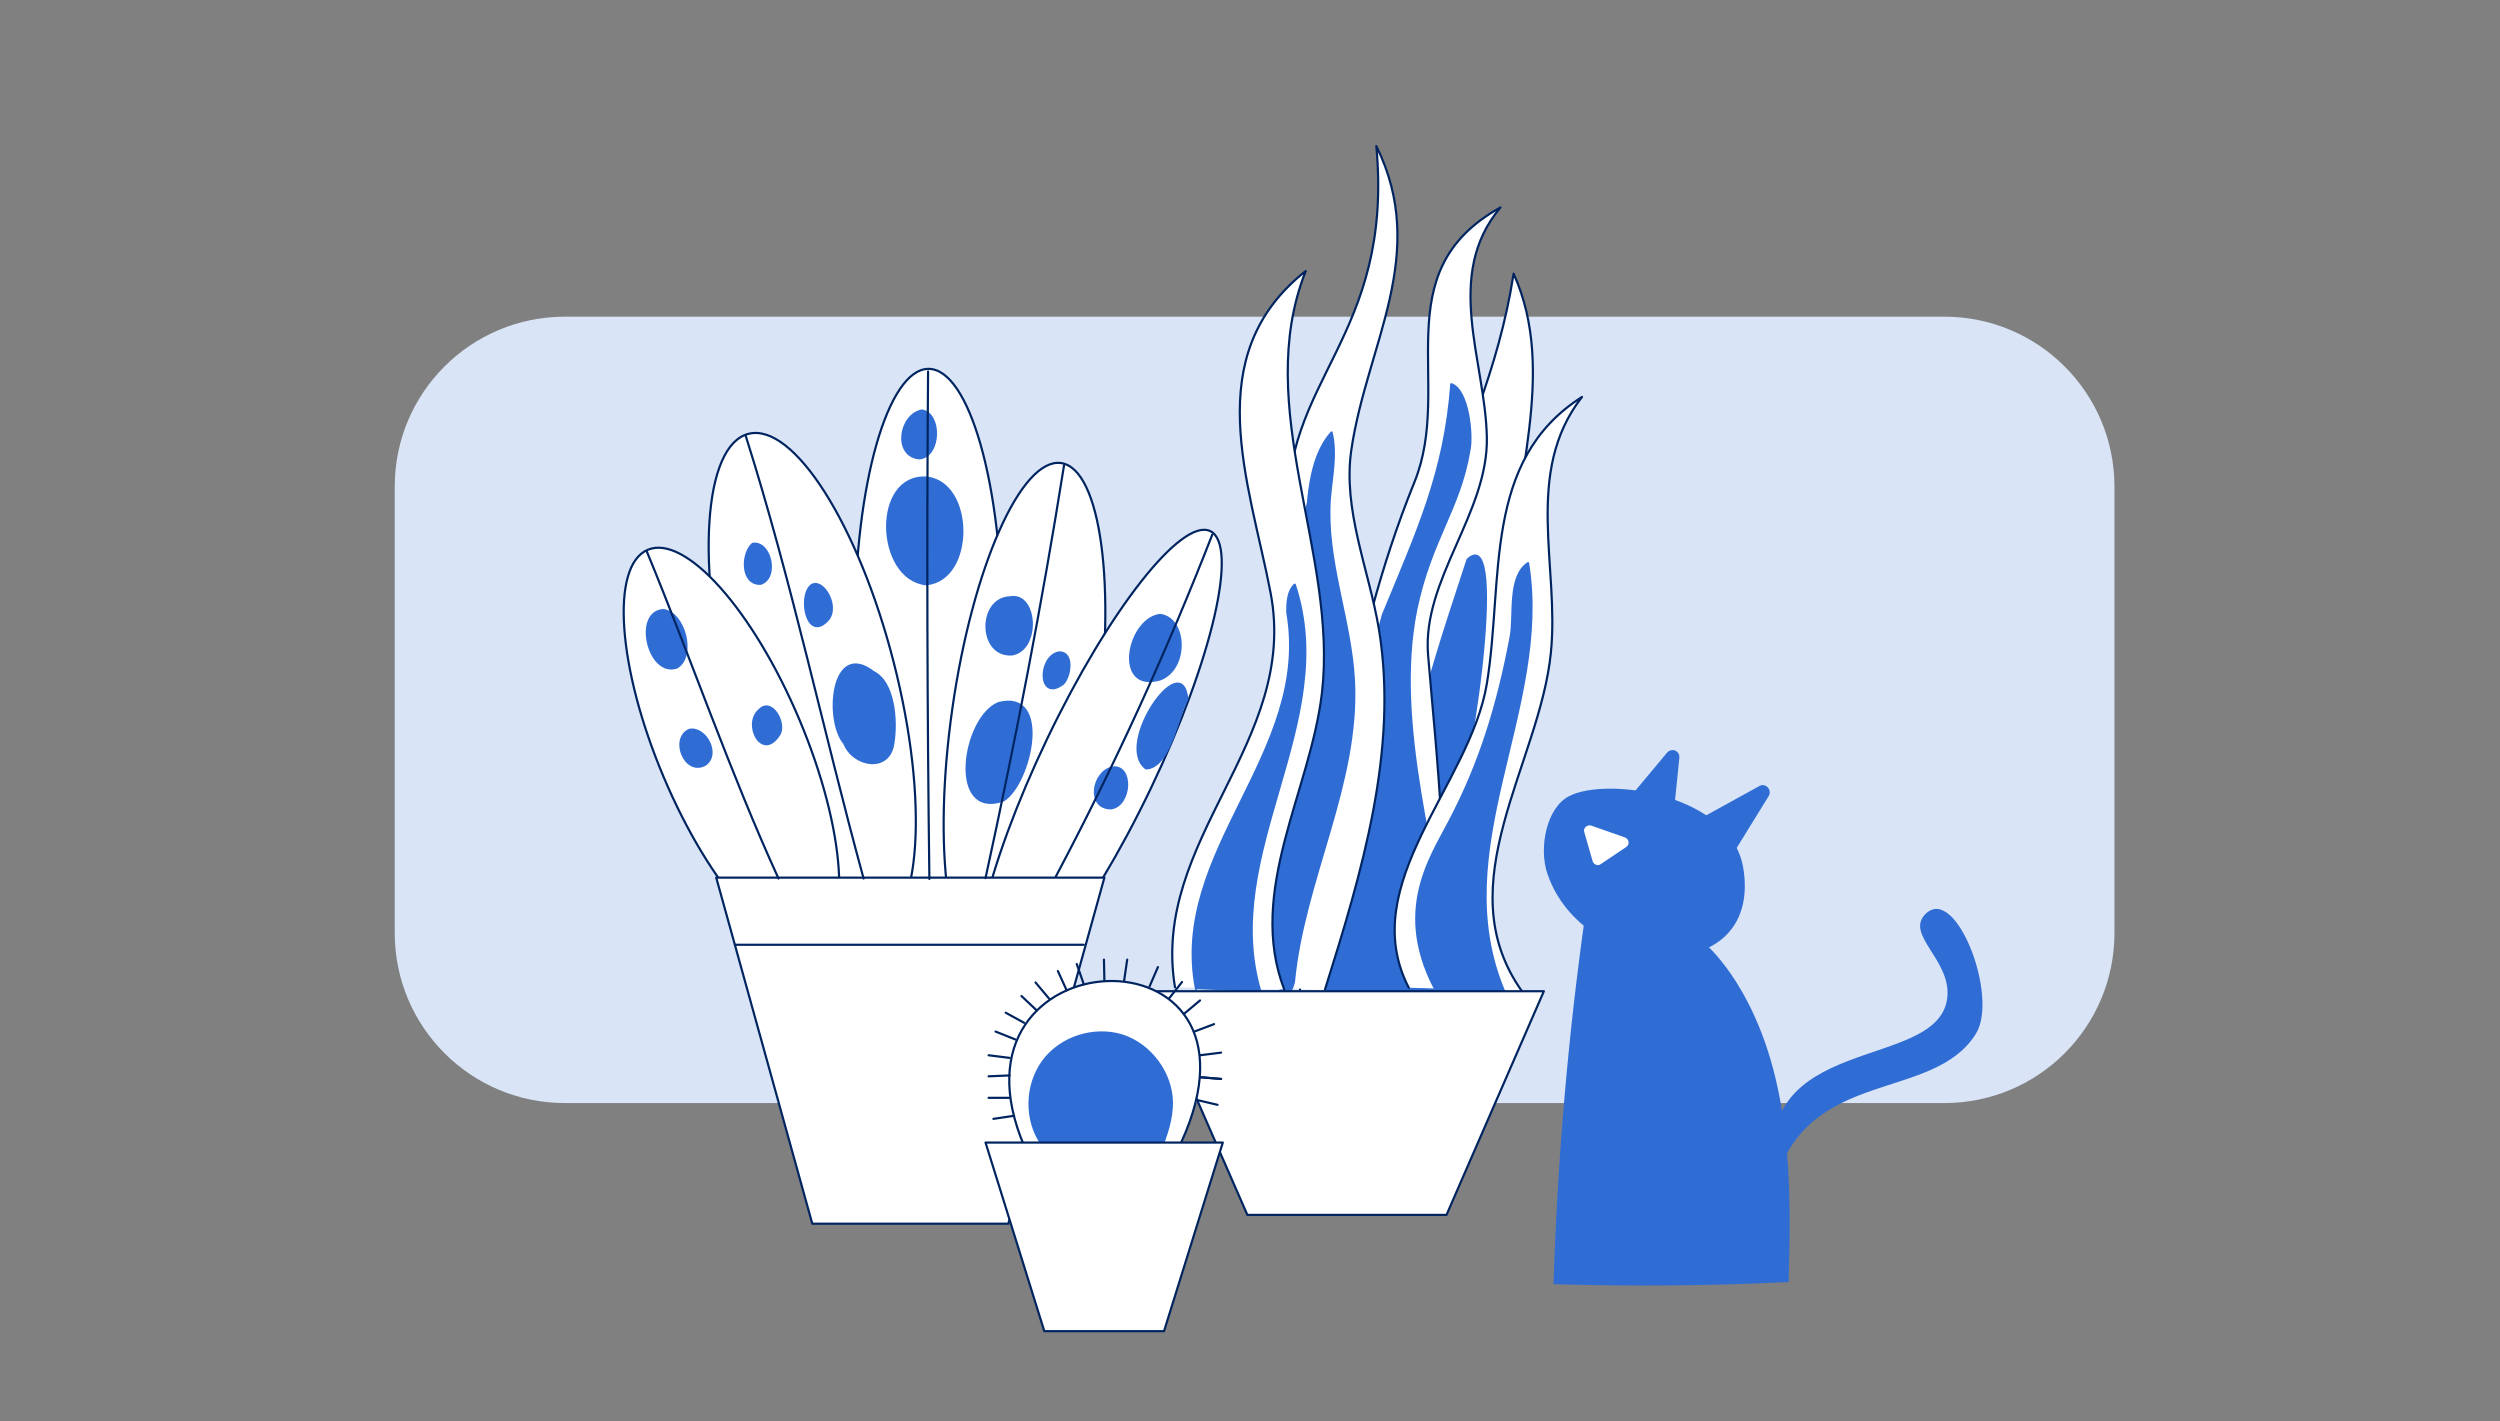 <svg width="570" height="324" viewBox="0 0 570 324" fill="none" xmlns="http://www.w3.org/2000/svg">
<rect x="0" y="0" width="570" height="324" fill="#808080" stroke="none"/>
<path opacity="0.988" d="M128.8 72.2H443.3C464.7 72.2 482.1 89.5 482.1 111V212.7C482.1 234.1 464.8 251.5 443.3 251.5H128.8C107.4 251.5 90 234.2 90 212.7V110.9C90 89.5 107.4 72.2 128.8 72.2Z" fill="#D9E4F7"/>
<path d="M331.3 191.4C332 185.2 335.7 179.8 338.5 174.1C345 161.8 344.6 147.8 344.4 134.3C344.6 110.3 355.3 85 345.1 62.4C338.2 107.2 311 130.7 324.2 186" fill="white"/>
<path d="M331.3 191.4C332 185.2 335.7 179.8 338.5 174.1C345 161.8 344.6 147.8 344.4 134.3C344.6 110.3 355.3 85 345.1 62.4C338.2 107.2 311 130.7 324.2 186" stroke="#002460" stroke-width="0.5" stroke-miterlimit="10" stroke-linecap="round" stroke-linejoin="round"/>
<path d="M334.6 127.6C329.7 142.8 324.2 158.1 321.8 174C319.8 183.7 322.3 210.8 330.5 187.4C334.5 183 344.4 118.2 334.6 127.6Z" fill="#2F6DD5" stroke="#2F6DD5" stroke-width="0.5" stroke-miterlimit="10" stroke-linecap="round" stroke-linejoin="round"/>
<path d="M296.4 225.6C304.1 185.8 306.7 148.9 322.5 109.9C331.5 87.7 315.4 62.1 342.1 47.3C329.1 62.8 338.6 82.1 339 99.6C339.4 116.9 324.2 132.1 325.6 149.3C327.4 171.3 331.3 203.8 327.4 226" fill="white"/>
<path d="M296.4 225.6C304.1 185.8 306.7 148.9 322.5 109.9C331.5 87.7 315.4 62.1 342.1 47.3C329.1 62.8 338.6 82.1 339 99.6C339.4 116.9 324.2 132.1 325.6 149.3C327.4 171.3 331.3 203.8 327.4 226" stroke="#002460" stroke-width="0.5" stroke-miterlimit="10" stroke-linecap="round" stroke-linejoin="round"/>
<path d="M335 102.8C335.8 99.4 334.8 88.9 330.9 87.6C329.4 107.9 323.1 121.2 315.3 140.2C308.4 164.8 301.9 196 301.6 221.6C301 233.3 319.4 229.6 326.4 227.4C327.9 226.3 331.3 224.4 331.1 222.6C327.9 195.8 317.6 165.4 322.9 139C326.2 123.1 332.8 116 335 102.8Z" fill="#2F6DD5" stroke="#2F6DD5" stroke-width="0.5" stroke-miterlimit="10" stroke-linecap="round" stroke-linejoin="round"/>
<path d="M302.1 225.6C310.5 198.9 318.9 171 314.4 143.5C312.1 129.8 306.1 116.3 308.1 102.6C311.6 78.6 326 58 313.8 33.3C317.9 77.3 291.5 86.9 293.9 118.8C292.5 127.6 295.9 136.3 296.7 145.1C299.2 172 277.3 198.3 286.2 225.1" fill="white"/>
<path d="M302.1 225.6C310.5 198.9 318.9 171 314.4 143.5C312.1 129.8 306.1 116.3 308.1 102.6C311.6 78.6 326 58 313.8 33.3C317.9 77.3 291.5 86.9 293.9 118.8C292.5 127.6 295.9 136.3 296.7 145.1C299.2 172 277.3 198.3 286.2 225.1" stroke="#002460" stroke-width="0.5" stroke-miterlimit="10" stroke-linecap="round" stroke-linejoin="round"/>
<path d="M321.2 225.2C309 201.6 335.2 178.9 339 155.9C342.9 132.1 337.9 105 360.7 90.5C347.3 107.7 355.6 129.2 353.6 148.8C351.1 174.1 329.7 201.6 347 226" fill="white"/>
<path d="M321.2 225.2C309 201.6 335.2 178.9 339 155.9C342.9 132.1 337.9 105 360.7 90.5C347.3 107.7 355.6 129.2 353.6 148.8C351.1 174.1 329.7 201.6 347 226" stroke="#002460" stroke-width="0.5" stroke-miterlimit="10" stroke-linecap="round" stroke-linejoin="round"/>
<path d="M211.7 202.1C220.978 202.1 228.5 175.685 228.5 143.1C228.5 110.515 220.978 84.1 211.7 84.1C202.422 84.1 194.9 110.515 194.9 143.1C194.9 175.685 202.422 202.1 211.7 202.1Z" fill="white" stroke="#002460" stroke-width="0.5" stroke-miterlimit="10" stroke-linecap="round" stroke-linejoin="round"/>
<path d="M199.741 212.858C210.015 210.235 211.831 182.601 203.797 151.137C195.763 119.673 180.921 96.292 170.647 98.916C160.373 101.539 158.557 129.173 166.591 160.637C174.625 192.102 189.467 215.482 199.741 212.858Z" fill="white" stroke="#002460" stroke-width="0.5" stroke-miterlimit="10" stroke-linecap="round" stroke-linejoin="round"/>
<path d="M250.017 166.14C254.625 133.994 251.003 106.88 241.928 105.579C232.853 104.278 221.76 129.283 217.152 161.429C212.544 193.576 216.165 220.69 225.24 221.991C234.316 223.292 245.408 198.287 250.017 166.14Z" fill="white" stroke="#002460" stroke-width="0.5" stroke-miterlimit="10" stroke-linecap="round" stroke-linejoin="round"/>
<path d="M262.371 179.789C276.391 150.497 282.465 124.22 275.939 121.096C269.413 117.973 252.758 139.187 238.739 168.479C224.72 197.77 218.645 224.048 225.171 227.171C231.697 230.295 248.352 209.081 262.371 179.789Z" fill="white" stroke="#002460" stroke-width="0.5" stroke-miterlimit="10" stroke-linecap="round" stroke-linejoin="round"/>
<path d="M185.855 215.833C194.404 212.228 192.792 189.05 182.254 164.064C171.716 139.078 156.243 121.746 147.694 125.352C139.145 128.957 140.757 152.135 151.295 177.121C161.833 202.107 177.306 219.439 185.855 215.833Z" fill="white" stroke="#002460" stroke-width="0.5" stroke-miterlimit="10" stroke-linecap="round" stroke-linejoin="round"/>
<path d="M229.9 279L251.8 200.1H163.3L185.2 279H229.9Z" fill="white" stroke="#002460" stroke-width="0.5" stroke-miterlimit="10" stroke-linecap="round" stroke-linejoin="round"/>
<path d="M167.6 215.4H247.1" stroke="#002460" stroke-width="0.5" stroke-miterlimit="10" stroke-linecap="round" stroke-linejoin="round"/>
<path d="M170 99.3C180.5 132.4 187.7 166.7 196.9 200.3C196.9 200.2 196.9 200.1 196.9 200.1" stroke="#002460" stroke-width="0.5" stroke-miterlimit="10" stroke-linecap="round" stroke-linejoin="round"/>
<path d="M151.2 139.1C144.4 139.6 147.8 154.3 154.3 152.2C158.7 149.6 156 139.6 151.2 139.1Z" fill="#2F6DD5" stroke="#2F6DD5" stroke-width="0.5" stroke-miterlimit="10" stroke-linecap="round" stroke-linejoin="round"/>
<path d="M157.2 166.4C152.8 168.3 156.1 176.8 160.7 174.4C164.3 172.1 160.9 165.7 157.2 166.4Z" fill="#2F6DD5" stroke="#2F6DD5" stroke-width="0.5" stroke-miterlimit="10" stroke-linecap="round" stroke-linejoin="round"/>
<path d="M173.2 161.8C169.3 165 173.7 173.6 177.6 167.6C179.4 165.1 176 159 173.2 161.8Z" fill="#2F6DD5" stroke="#2F6DD5" stroke-width="0.5" stroke-miterlimit="10" stroke-linecap="round" stroke-linejoin="round"/>
<path d="M297.6 123.3C298.2 115.3 298.1 104.7 303.6 98.6C304.8 103.6 303.6 108.7 303.2 113.8C302.2 127.7 308 141.3 308.7 155.2C309.9 178.7 297.2 200.6 295 224C291.7 235.7 286.2 205 286.4 202.4C285.3 186.8 291.6 171.8 293.9 156.4C296 142.6 294.8 128.3 298.2 114.7" fill="#2F6DD5"/>
<path d="M297.6 123.3C298.2 115.3 298.1 104.7 303.6 98.6C304.8 103.6 303.6 108.7 303.2 113.8C302.2 127.7 308 141.3 308.7 155.2C309.9 178.7 297.2 200.6 295 224C291.7 235.7 286.2 205 286.4 202.4C285.3 186.8 291.6 171.8 293.9 156.4C296 142.6 294.8 128.3 298.2 114.7" stroke="#2F6DD5" stroke-width="0.5" stroke-miterlimit="10" stroke-linecap="round" stroke-linejoin="round"/>
<path d="M292.8 225.6C284.2 203.1 298.8 180.3 301.4 158C305.1 126.2 285.4 92.9 297.7 61.8C273.3 81.1 284.8 109.7 289.7 135.2C296.2 169.3 262.3 191.4 267.9 225.1" fill="white"/>
<path d="M292.8 225.6C284.2 203.1 298.8 180.3 301.4 158C305.1 126.2 285.4 92.9 297.7 61.8C273.3 81.1 284.8 109.7 289.7 135.2C296.2 169.3 262.3 191.4 267.9 225.1" stroke="#002460" stroke-width="0.5" stroke-miterlimit="10" stroke-linecap="round" stroke-linejoin="round"/>
<path d="M272.7 225.5C266.6 193.9 299.1 171.8 293.5 139.6C293.5 137.4 293.6 134.8 295.2 133.3C305.7 164.9 277.9 194.5 287.4 226.2" fill="#2F6DD5"/>
<path d="M272.7 225.5C266.6 193.9 299.1 171.8 293.5 139.6C293.5 137.4 293.6 134.8 295.2 133.3C305.7 164.9 277.9 194.5 287.4 226.2" stroke="#2F6DD5" stroke-width="0.5" stroke-miterlimit="10" stroke-linecap="round" stroke-linejoin="round"/>
<path d="M147.5 125.8C157.7 150.5 166.4 176 177.5 200.3" stroke="#002460" stroke-width="0.5" stroke-miterlimit="10" stroke-linecap="round" stroke-linejoin="round"/>
<path d="M171.6 124C169 126.3 169 133.3 173.4 133.1C177.6 131.8 175.7 123.3 171.6 124Z" fill="#2F6DD5" stroke="#2F6DD5" stroke-width="0.5" stroke-miterlimit="10" stroke-linecap="round" stroke-linejoin="round"/>
<path d="M184.8 133.6C182 136.4 184.1 146.5 188.8 141.3C191.5 138 187.3 131.4 184.8 133.6Z" fill="#2F6DD5" stroke="#2F6DD5" stroke-width="0.5" stroke-miterlimit="10" stroke-linecap="round" stroke-linejoin="round"/>
<path d="M199.1 153.2C189.6 145.9 188 164.2 192.5 169.5C194.6 174.8 202.9 176.2 203.7 169.3C204.5 164.4 203.9 155.5 199.1 153.2Z" fill="#2F6DD5" stroke="#2F6DD5" stroke-width="0.5" stroke-miterlimit="10" stroke-linecap="round" stroke-linejoin="round"/>
<path d="M211.3 108.9C198.9 108.1 199.7 131.9 211.1 133.2C222.2 132.3 222.1 110.1 211.3 108.9Z" fill="#2F6DD5" stroke="#2F6DD5" stroke-width="0.5" stroke-miterlimit="10" stroke-linecap="round" stroke-linejoin="round"/>
<path d="M210.2 93.6C205 94.6 203.7 104.1 209.7 104.5C214.5 103.9 214.6 94.3 210.2 93.6Z" fill="#2F6DD5" stroke="#2F6DD5" stroke-width="0.5" stroke-miterlimit="10" stroke-linecap="round" stroke-linejoin="round"/>
<path d="M211.6 84.7C211.3 123.3 211.4 161.8 211.9 200.4" stroke="#002460" stroke-width="0.5" stroke-miterlimit="10" stroke-linecap="round" stroke-linejoin="round"/>
<path d="M230.3 136.2C223 136.4 223.1 149.8 230.8 149.2C237.2 148 236.4 135 230.3 136.2Z" fill="#2F6DD5" stroke="#2F6DD5" stroke-width="0.5" stroke-miterlimit="10" stroke-linecap="round" stroke-linejoin="round"/>
<path d="M241.2 148.8C236.6 150.1 236.8 160.1 242.4 155.9C244.2 154 244.8 148.3 241.2 148.8Z" fill="#2F6DD5" stroke="#2F6DD5" stroke-width="0.5" stroke-miterlimit="10" stroke-linecap="round" stroke-linejoin="round"/>
<path d="M227.7 160.3C219.5 163.6 216.1 186.9 228.8 182.5C235 178.6 239.8 157.2 227.7 160.3Z" fill="#2F6DD5" stroke="#2F6DD5" stroke-width="0.5" stroke-miterlimit="10" stroke-linecap="round" stroke-linejoin="round"/>
<path d="M264.5 140.2C257 141.2 253.9 158 264.5 154.9C270.9 152.5 270.6 141 264.5 140.2Z" fill="#2F6DD5" stroke="#2F6DD5" stroke-width="0.5" stroke-miterlimit="10" stroke-linecap="round" stroke-linejoin="round"/>
<path d="M242.6 106.1C237.6 137.6 231.5 169 224.7 200.2C224.7 200.1 224.7 200.1 224.7 200" stroke="#002460" stroke-width="0.5" stroke-miterlimit="10" stroke-linecap="round" stroke-linejoin="round"/>
<path d="M253.6 175C249.1 176 247.7 184.3 253.3 184.3C257.9 183.7 258.4 174.3 253.6 175Z" fill="#2F6DD5" stroke="#2F6DD5" stroke-width="0.5" stroke-miterlimit="10" stroke-linecap="round" stroke-linejoin="round"/>
<path d="M270.7 159.4C269.6 147.3 254 169.8 261.3 175.2C266.9 175 268.7 162.4 270.7 159.4Z" fill="#2F6DD5" stroke="#2F6DD5" stroke-width="0.5" stroke-miterlimit="10" stroke-linecap="round" stroke-linejoin="round"/>
<path d="M276.4 121.9C266 148.6 254.1 174.6 240.7 199.9" stroke="#002460" stroke-width="0.5" stroke-miterlimit="10" stroke-linecap="round" stroke-linejoin="round"/>
<path d="M348.4 128.4C353.8 161.8 329 193.7 343.1 226.4C343.9 229.8 331.6 228.2 329.3 229.1C316.6 209.1 326 195.9 330.5 187.2C337.5 173.9 341.5 160.7 344.4 145.4C345.4 140.5 343.7 131.5 348.4 128.4Z" fill="#2F6DD5" stroke="#2F6DD5" stroke-width="0.5" stroke-miterlimit="10" stroke-linecap="round" stroke-linejoin="round"/>
<path d="M329.8 277L352 226H262.1L284.4 277H329.8Z" fill="white" stroke="#002460" stroke-width="0.5" stroke-miterlimit="10" stroke-linecap="round" stroke-linejoin="round"/>
<path d="M233.6 261.5C212.8 213 292.7 209.5 269.3 260.5L233.6 261.5Z" fill="white"/>
<path d="M233.6 261.5C212.8 213 292.7 209.5 269.3 260.5" stroke="#002460" stroke-width="0.5" stroke-miterlimit="10" stroke-linecap="round" stroke-linejoin="round"/>
<path d="M237.6 261C233.7 255.5 233.8 247.5 237.8 242C241.8 236.5 249.4 234.1 255.9 236.1C262.3 238.2 267.1 244.6 267.2 251.4C267.2 255.1 266 258.7 264.6 262.2" fill="#2F6DD5"/>
<path d="M237.6 261C233.7 255.5 233.8 247.5 237.8 242C241.8 236.5 249.4 234.1 255.9 236.1C262.3 238.2 267.1 244.6 267.2 251.4C267.2 255.1 266 258.7 264.6 262.2" stroke="#2F6DD5" stroke-width="0.5" stroke-miterlimit="10" stroke-linecap="round" stroke-linejoin="round"/>
<path d="M265.4 303.5L278.8 260.5H224.7L238.1 303.5H265.4Z" fill="white" stroke="#002460" stroke-width="0.5" stroke-miterlimit="10" stroke-linecap="round" stroke-linejoin="round"/>
<path d="M257 218.8L256.3 223.6" stroke="#002460" stroke-width="0.5" stroke-miterlimit="10" stroke-linecap="round" stroke-linejoin="round"/>
<path d="M251.7 218.8L251.8 223.6" stroke="#002460" stroke-width="0.5" stroke-miterlimit="10" stroke-linecap="round" stroke-linejoin="round"/>
<path d="M245.5 219.8L247.1 224.4" stroke="#002460" stroke-width="0.5" stroke-miterlimit="10" stroke-linecap="round" stroke-linejoin="round"/>
<path d="M241.2 221.4L243.2 225.8" stroke="#002460" stroke-width="0.5" stroke-miterlimit="10" stroke-linecap="round" stroke-linejoin="round"/>
<path d="M236.1 224L239.2 227.7" stroke="#002460" stroke-width="0.5" stroke-miterlimit="10" stroke-linecap="round" stroke-linejoin="round"/>
<path d="M232.9 227.1L236.4 230.4" stroke="#002460" stroke-width="0.5" stroke-miterlimit="10" stroke-linecap="round" stroke-linejoin="round"/>
<path d="M229.3 230.9L233.5 233.2" stroke="#002460" stroke-width="0.5" stroke-miterlimit="10" stroke-linecap="round" stroke-linejoin="round"/>
<path d="M227 235.2L231.5 237" stroke="#002460" stroke-width="0.5" stroke-miterlimit="10" stroke-linecap="round" stroke-linejoin="round"/>
<path d="M225.4 240.6L230.2 241.2" stroke="#002460" stroke-width="0.5" stroke-miterlimit="10" stroke-linecap="round" stroke-linejoin="round"/>
<path d="M225.4 245.4L230.2 245.2" stroke="#002460" stroke-width="0.5" stroke-miterlimit="10" stroke-linecap="round" stroke-linejoin="round"/>
<path d="M225.4 250.3H230.2" stroke="#002460" stroke-width="0.5" stroke-miterlimit="10" stroke-linecap="round" stroke-linejoin="round"/>
<path d="M226.5 255.1L231.2 254.4" stroke="#002460" stroke-width="0.5" stroke-miterlimit="10" stroke-linecap="round" stroke-linejoin="round"/>
<path d="M264 220.5L262.1 224.9" stroke="#002460" stroke-width="0.5" stroke-miterlimit="10" stroke-linecap="round" stroke-linejoin="round"/>
<path d="M269.5 223.9L266.5 227.7" stroke="#002460" stroke-width="0.5" stroke-miterlimit="10" stroke-linecap="round" stroke-linejoin="round"/>
<path d="M273.6 228.1L269.9 231.2" stroke="#002460" stroke-width="0.5" stroke-miterlimit="10" stroke-linecap="round" stroke-linejoin="round"/>
<path d="M276.8 233.5L272.3 235.2" stroke="#002460" stroke-width="0.5" stroke-miterlimit="10" stroke-linecap="round" stroke-linejoin="round"/>
<path d="M278.4 240L273.6 240.6" stroke="#002460" stroke-width="0.5" stroke-miterlimit="10" stroke-linecap="round" stroke-linejoin="round"/>
<path d="M278.4 246L273.6 245.6" stroke="#002460" stroke-width="0.5" stroke-miterlimit="10" stroke-linecap="round" stroke-linejoin="round"/>
<path d="M278.4 246L273.6 245.6" stroke="#002460" stroke-width="0.5" stroke-miterlimit="10" stroke-linecap="round" stroke-linejoin="round"/>
<path d="M277.6 251.9L272.9 250.8" stroke="#002460" stroke-width="0.5" stroke-miterlimit="10" stroke-linecap="round" stroke-linejoin="round"/>
<path d="M361.5 208.1C357.5 236.2 355.1 264.5 354.2 292.8C372.1 293.3 389.9 293.2 407.8 292.3C408.5 269.7 408.4 245.9 397.3 226.3C393.7 220 388.9 214.1 382.6 210.4C376.3 206.7 368.5 205.3 361.5 208.1Z" fill="#2F6DD5"/>
<path d="M404.8 269.3C412.6 243.3 440.8 251.3 450.5 235.7C455.8 227.2 445.9 201.5 439 208.4C434.3 213.1 444.8 218.8 444 227.3C442.3 244.7 398.4 234.8 404.8 269.3Z" fill="#2F6DD5"/>
<path d="M352.8 199.2C361 223.3 401.8 225.7 397.5 198.1C394.8 180.9 366.3 177.1 357.8 181.5C352.6 184.1 350.8 193.3 352.8 199.2Z" fill="#2F6DD5"/>
<path d="M372.4 181.6L380.5 171.9C381.2 171.1 382.5 171.6 382.4 172.7L381.4 182.5L372.4 181.6Z" fill="#2F6DD5" stroke="#2F6DD5" stroke-miterlimit="10" stroke-linecap="round" stroke-linejoin="round"/>
<path d="M388.4 186.8L401.3 179.7C402.3 179 403.5 180.3 402.8 181.3L394.9 194.1L388.4 186.8Z" fill="#2F6DD5" stroke="#2F6DD5" stroke-miterlimit="10" stroke-linecap="round" stroke-linejoin="round"/>
<path d="M362.6 188.7L370.3 191.4C370.9 191.6 371 192.4 370.5 192.7L364.7 196.6C364.3 196.9 363.8 196.7 363.6 196.2L361.7 189.6C361.5 189.1 362 188.6 362.6 188.7Z" fill="white" stroke="white" stroke-miterlimit="10" stroke-linecap="round" stroke-linejoin="round"/>
</svg>
